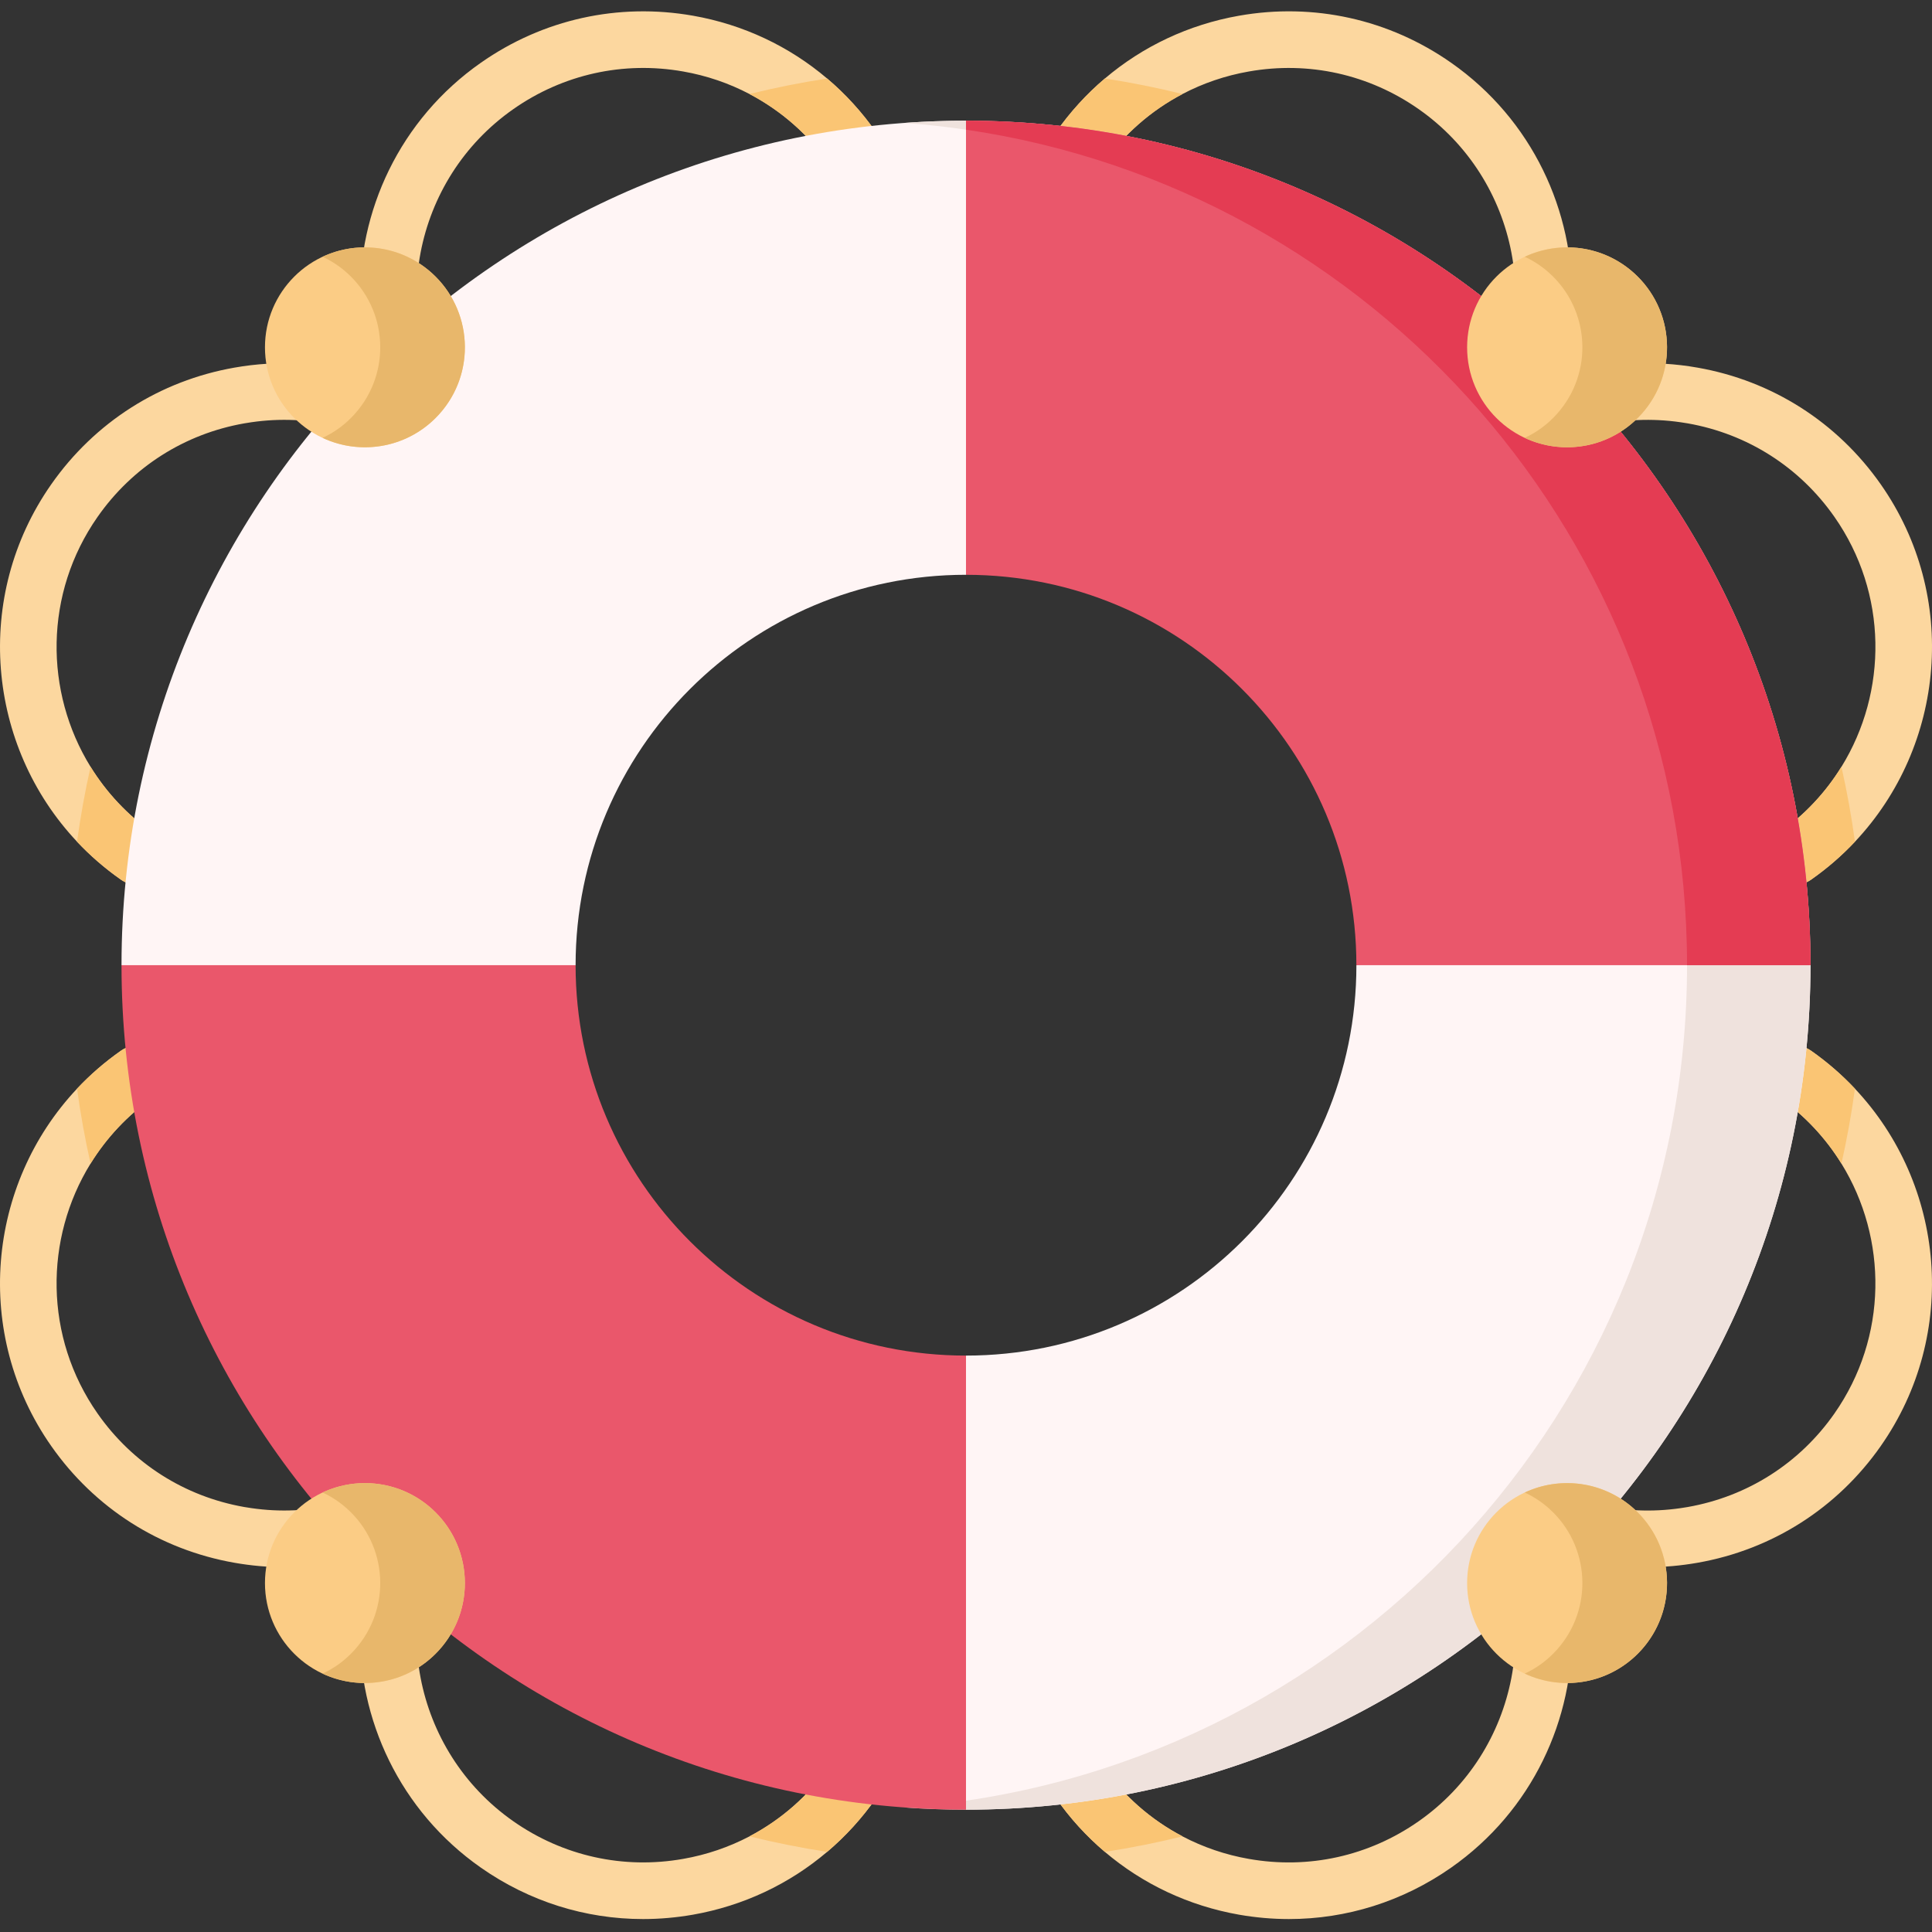 <svg height="512pt" viewBox="0 -3 512.001 512" width="512pt" xmlns="http://www.w3.org/2000/svg"><rect x="0" y="-3" width="512.001" height="512" fill="#333333" stroke="none"/><g fill="#fcd79f"><path d="m416.582 77.41c-.391 14.223-4.789 28.484-13.543 40.988-1.457 2.078-3.789 3.199-6.148 3.199-1.492 0-2.992-.441-4.301-1.359-3.391-2.383-4.223-7.051-1.84-10.453 9.711-13.863 12.742-30.445 9.781-45.887-2.852-14.84-11.242-28.652-24.574-37.984-13.172-9.219-29.156-12.77-44.996-9.969-6.23 1.09-12.141 3.117-17.582 5.969-8.41 4.41-15.691 10.793-21.293 18.793-2.379 3.391-7.051 4.223-10.453 1.84-3.391-2.379-4.219-7.051-1.84-10.441 3.762-5.379 8.133-10.168 13.012-14.301 10.051-8.539 22.223-14.293 35.547-16.641 19.793-3.492 39.754.938 56.207 12.461 21.484 15.039 32.695 39.352 32.023 63.785zm0 0"/><path d="m491.582 220.062c-3.457 3.68-7.34 7.051-11.629 10.059-1.312.922-2.812 1.359-4.293 1.359-2.367 0-4.699-1.117-6.148-3.199-2.383-3.391-1.562-8.07 1.84-10.449 6.898-4.832 12.48-10.863 16.652-17.625 12.262-19.852 12.34-45.945-1.871-66.246-9.223-13.184-23.023-21.973-38.867-24.766-.629-.109-1.27-.207-1.898-.297-15.223-2.211-30.453 1.418-43.105 10.27-3.391 2.379-8.07 1.551-10.441-1.84-2.379-3.391-1.559-8.07 1.84-10.441 11.621-8.141 24.992-12.73 38.797-13.512 5.758-.32 11.59.02 17.41 1.051 19.793 3.48 37.035 14.473 48.559 30.934 20.781 29.684 17.082 69.297-6.844 94.703zm0 0"/><path d="m230.367 42.547c-3.402 2.379-8.07 1.551-10.453-1.84-5.602-8.004-12.883-14.383-21.293-18.793-5.441-2.852-11.352-4.883-17.582-5.973-15.84-2.801-31.824.75-44.996 9.973-13.332 9.328-21.723 23.141-24.574 37.984-2.957 15.441.07 32.023 9.781 45.887 2.383 3.398 1.551 8.07-1.84 10.449-1.309.922-2.809 1.359-4.301 1.359-2.359 0-4.691-1.117-6.148-3.199-8.754-12.5-13.152-26.766-13.543-40.984-.672-24.434 10.539-48.75 32.023-63.789 16.453-11.52 36.418-15.941 56.211-12.461 13.32 2.348 25.492 8.102 35.543 16.641 4.883 4.133 9.25 8.922 13.012 14.305 2.379 3.391 1.551 8.059-1.84 10.441zm0 0"/><path d="m120.18 117.328c-2.367 3.387-7.051 4.219-10.438 1.84-12.652-8.852-27.887-12.484-43.109-10.273-.629.09-1.27.191-1.898.301-15.844 2.789-29.645 11.582-38.863 24.762-14.215 20.305-14.133 46.398-1.871 66.25 4.168 6.762 9.75 12.793 16.652 17.621 3.398 2.383 4.219 7.062 1.84 10.453-1.449 2.078-3.781 3.199-6.152 3.199-1.48 0-2.98-.441-4.289-1.359-4.293-3.012-8.172-6.383-11.633-10.062-23.922-25.402-27.625-65.02-6.84-94.703 11.52-16.461 28.762-27.453 48.555-30.934 5.82-1.027 11.652-1.367 17.414-1.051 13.812.781 27.172 5.371 38.793 13.512 3.402 2.371 4.223 7.055 1.84 10.445zm0 0"/><path d="m232.207 473.465c-3.762 5.383-8.129 10.172-13.012 14.305-10.051 8.539-22.223 14.289-35.543 16.641-4.414.77-8.832 1.16-13.223 1.16-15.305 0-30.207-4.672-42.988-13.621-21.48-15.043-32.691-39.355-32.023-63.789.391-14.223 4.793-28.484 13.543-40.988 2.379-3.391 7.059-4.219 10.449-1.84 3.391 2.379 4.223 7.051 1.84 10.453-9.711 13.859-12.742 30.441-9.781 45.883 2.852 14.844 11.242 28.656 24.574 37.988 13.172 9.219 29.156 12.77 44.996 9.969 6.23-1.09 12.141-3.121 17.582-5.969 8.41-4.414 15.691-10.793 21.293-18.793 2.379-3.391 7.051-4.223 10.453-1.84 3.391 2.383 4.219 7.051 1.84 10.441zm0 0"/><path d="m118.34 398.684c-11.609 8.141-24.973 12.742-38.785 13.512-1.398.082-2.797.121-4.199.121-4.391 0-8.812-.391-13.223-1.168-19.793-3.48-37.035-14.473-48.555-30.938-20.785-29.684-17.082-69.297 6.84-94.703 3.461-3.68 7.34-7.051 11.633-10.059 3.387-2.379 8.07-1.551 10.441 1.84 2.379 3.391 1.559 8.07-1.84 10.449-6.902 4.832-12.484 10.863-16.652 17.625-12.262 19.852-12.344 45.945 1.867 66.246 9.223 13.184 23.023 21.973 38.867 24.766.629.109 1.27.207 1.898.297 15.223 2.211 30.453-1.418 43.105-10.27 3.391-2.379 8.07-1.551 10.441 1.84 2.383 3.391 1.562 8.074-1.84 10.441zm0 0"/><path d="m384.559 491.949c-12.781 8.949-27.695 13.621-42.984 13.621-4.395 0-8.812-.391-13.223-1.16-13.324-2.352-25.496-8.102-35.547-16.641-4.879-4.133-9.25-8.922-13.012-14.305-2.379-3.391-1.551-8.059 1.84-10.441 3.402-2.379 8.07-1.547 10.453 1.84 5.602 8.004 12.883 14.383 21.293 18.793 5.441 2.852 11.352 4.883 17.582 5.973 15.84 2.801 31.824-.75 44.996-9.973 13.332-9.328 21.723-23.141 24.574-37.984 2.957-15.441-.07-32.023-9.781-45.887-2.383-3.398-1.551-8.07 1.84-10.449 3.387-2.379 8.07-1.551 10.449 1.84 8.75 12.504 13.152 26.766 13.543 40.984.672 24.434-10.539 48.746-32.023 63.789zm0 0"/><path d="m498.426 380.211c-11.523 16.465-28.766 27.457-48.559 30.938-4.41.777-8.832 1.168-13.223 1.168-1.398 0-2.801-.039-4.199-.121-13.812-.77-27.164-5.371-38.785-13.512-3.402-2.367-4.223-7.051-1.84-10.441 2.367-3.387 7.051-4.219 10.441-1.84 12.652 8.852 27.883 12.484 43.105 10.273.629-.09 1.27-.191 1.898-.301 15.844-2.789 29.645-11.582 38.867-24.762 14.211-20.305 14.129-46.398 1.867-66.25-4.168-6.762-9.75-12.793-16.652-17.621-3.398-2.383-4.219-7.062-1.84-10.453 2.371-3.391 7.051-4.219 10.441-1.84 4.293 3.012 8.172 6.383 11.633 10.062 23.926 25.402 27.625 65.016 6.844 94.699zm0 0"/></g><path d="m475.66 231.48c1.48 0 2.98-.438 4.289-1.359 4.293-3.008 8.172-6.379 11.633-10.059-.91-6.691-2.109-13.312-3.582-19.855-4.168 6.762-9.75 12.793-16.652 17.621-3.398 2.383-4.219 7.062-1.84 10.453 1.453 2.082 3.781 3.199 6.152 3.199zm0 0" fill="#fac574"/><path d="m479.953 275.449c-3.391-2.383-8.074-1.551-10.441 1.84-2.383 3.391-1.562 8.07 1.84 10.449 6.898 4.832 12.48 10.863 16.652 17.621 1.469-6.539 2.668-13.16 3.578-19.852-3.461-3.68-7.34-7.051-11.629-10.059zm0 0" fill="#fac574"/><path d="m40.652 217.828c-6.902-4.828-12.484-10.859-16.652-17.621-1.473 6.543-2.672 13.164-3.582 19.855 3.461 3.68 7.34 7.051 11.633 10.059 1.309.922 2.809 1.359 4.289 1.359 2.371 0 4.703-1.117 6.152-3.199 2.379-3.391 1.559-8.07-1.84-10.453zm0 0" fill="#fac574"/><path d="m32.051 275.449c-4.293 3.008-8.172 6.379-11.633 10.059.91 6.691 2.109 13.312 3.582 19.855 4.168-6.762 9.75-12.793 16.652-17.625 3.398-2.379 4.219-7.059 1.84-10.449-2.371-3.391-7.055-4.223-10.441-1.84zm0 0" fill="#fac574"/><path d="m279.793 32.105c-2.379 3.391-1.551 8.059 1.84 10.441 3.402 2.379 8.07 1.551 10.453-1.84 5.602-8.004 12.883-14.383 21.293-18.793-6.77-1.672-13.633-3.043-20.574-4.113-4.879 4.133-9.25 8.922-13.012 14.305zm0 0" fill="#fac574"/><path d="m292.086 464.863c-2.379-3.391-7.051-4.219-10.453-1.84-3.391 2.383-4.219 7.051-1.84 10.441 3.762 5.383 8.133 10.172 13.012 14.305 6.941-1.07 13.805-2.441 20.574-4.113-8.41-4.41-15.691-10.789-21.293-18.793zm0 0" fill="#fac574"/><path d="m219.195 17.805c-6.941 1.066-13.801 2.438-20.574 4.109 8.414 4.41 15.691 10.793 21.293 18.793 2.383 3.391 7.051 4.223 10.453 1.84 3.391-2.379 4.223-7.051 1.84-10.441-3.762-5.383-8.129-10.172-13.012-14.301zm0 0" fill="#fac574"/><path d="m230.367 463.023c-3.402-2.379-8.07-1.551-10.453 1.84-5.602 8-12.883 14.383-21.293 18.793 6.77 1.672 13.633 3.039 20.574 4.113 4.879-4.133 9.25-8.922 13.012-14.305 2.379-3.391 1.551-8.059-1.84-10.441zm0 0" fill="#fac574"/><path d="m256 476.582c123.598 0 223.797-100.199 223.797-223.797l-64.504-15-55.832 15c0 57.145-46.316 103.461-103.461 103.461l-15 52.203zm-103.461-223.797c0-57.145 46.316-103.461 103.461-103.461l18-64.5-18-55.836c-123.598 0-223.797 100.199-223.797 223.797l63.188 18zm0 0" fill="#fff5f5"/><path d="m479.801 252.785c0 123.602-100.199 223.801-223.801 223.801-5.496 0-10.957-.195-16.355-.594 115.965-8.379 207.438-105.102 207.438-223.207 0-118.105-91.473-214.828-207.438-223.211 5.398-.395 10.859-.59 16.355-.59 123.602 0 223.801 100.199 223.801 223.801zm0 0" fill="#efe2dd"/><path d="m479.801 252.785h-120.344c0-57.148-46.309-103.457-103.457-103.457v-120.344c123.602 0 223.801 100.199 223.801 223.801zm0 0" fill="#ea576b"/><path d="m479.801 252.785h-32.719c0-112.488-82.984-205.59-191.082-221.422v-2.379c123.602 0 223.801 100.199 223.801 223.801zm0 0" fill="#e43c53"/><path d="m152.539 252.785h-120.336c0 123.598 100.199 223.797 223.797 223.797v-120.336c-57.145 0-103.461-46.316-103.461-103.461zm0 0" fill="#ea576b"/><path d="m123.195 89.039c0 14.633-11.859 26.492-26.488 26.492-14.629 0-26.488-11.859-26.488-26.492 0-14.629 11.859-26.488 26.488-26.488 14.629 0 26.488 11.859 26.488 26.488zm0 0" fill="#fbcc85"/><path d="m116.465 106.68c-7.98 8.941-20.656 11.199-30.977 6.355 3.168-1.461 6.082-3.59 8.547-6.355 9.746-10.906 8.797-27.648-2.109-37.398-1.98-1.766-4.148-3.176-6.43-4.238 9.312-4.355 20.707-3.035 28.852 4.238 10.918 9.75 11.867 26.492 2.117 37.398zm0 0" fill="#e8b76b"/><path d="m441.781 89.039c0 14.633-11.859 26.492-26.488 26.492-14.633 0-26.492-11.859-26.492-26.492 0-14.629 11.859-26.488 26.492-26.488 14.629 0 26.488 11.859 26.488 26.488zm0 0" fill="#fbcc85"/><path d="m435.051 106.68c-7.984 8.941-20.656 11.199-30.98 6.355 3.168-1.461 6.086-3.59 8.547-6.355 9.746-10.906 8.797-27.648-2.109-37.398-1.977-1.766-4.148-3.176-6.43-4.238 9.316-4.355 20.707-3.035 28.852 4.238 10.918 9.75 11.867 26.492 2.121 37.398zm0 0" fill="#e8b76b"/><path d="m123.195 416.527c0 14.633-11.859 26.492-26.488 26.492-14.629 0-26.488-11.859-26.488-26.492 0-14.629 11.859-26.488 26.488-26.488 14.629 0 26.488 11.859 26.488 26.488zm0 0" fill="#fbcc85"/><path d="m116.465 434.168c-7.98 8.941-20.656 11.199-30.977 6.355 3.168-1.461 6.082-3.59 8.547-6.355 9.746-10.91 8.797-27.648-2.109-37.398-1.98-1.766-4.148-3.18-6.43-4.238 9.312-4.359 20.707-3.035 28.852 4.238 10.918 9.75 11.867 26.488 2.117 37.398zm0 0" fill="#e8b76b"/><path d="m441.781 416.527c0 14.633-11.859 26.492-26.488 26.492-14.633 0-26.492-11.859-26.492-26.492 0-14.629 11.859-26.488 26.492-26.488 14.629 0 26.488 11.859 26.488 26.488zm0 0" fill="#fbcc85"/><path d="m435.051 434.168c-7.984 8.941-20.656 11.199-30.98 6.355 3.168-1.461 6.086-3.59 8.547-6.355 9.746-10.91 8.797-27.648-2.109-37.398-1.977-1.766-4.148-3.18-6.43-4.238 9.316-4.359 20.707-3.035 28.852 4.238 10.918 9.75 11.867 26.488 2.121 37.398zm0 0" fill="#e8b76b"/></svg>